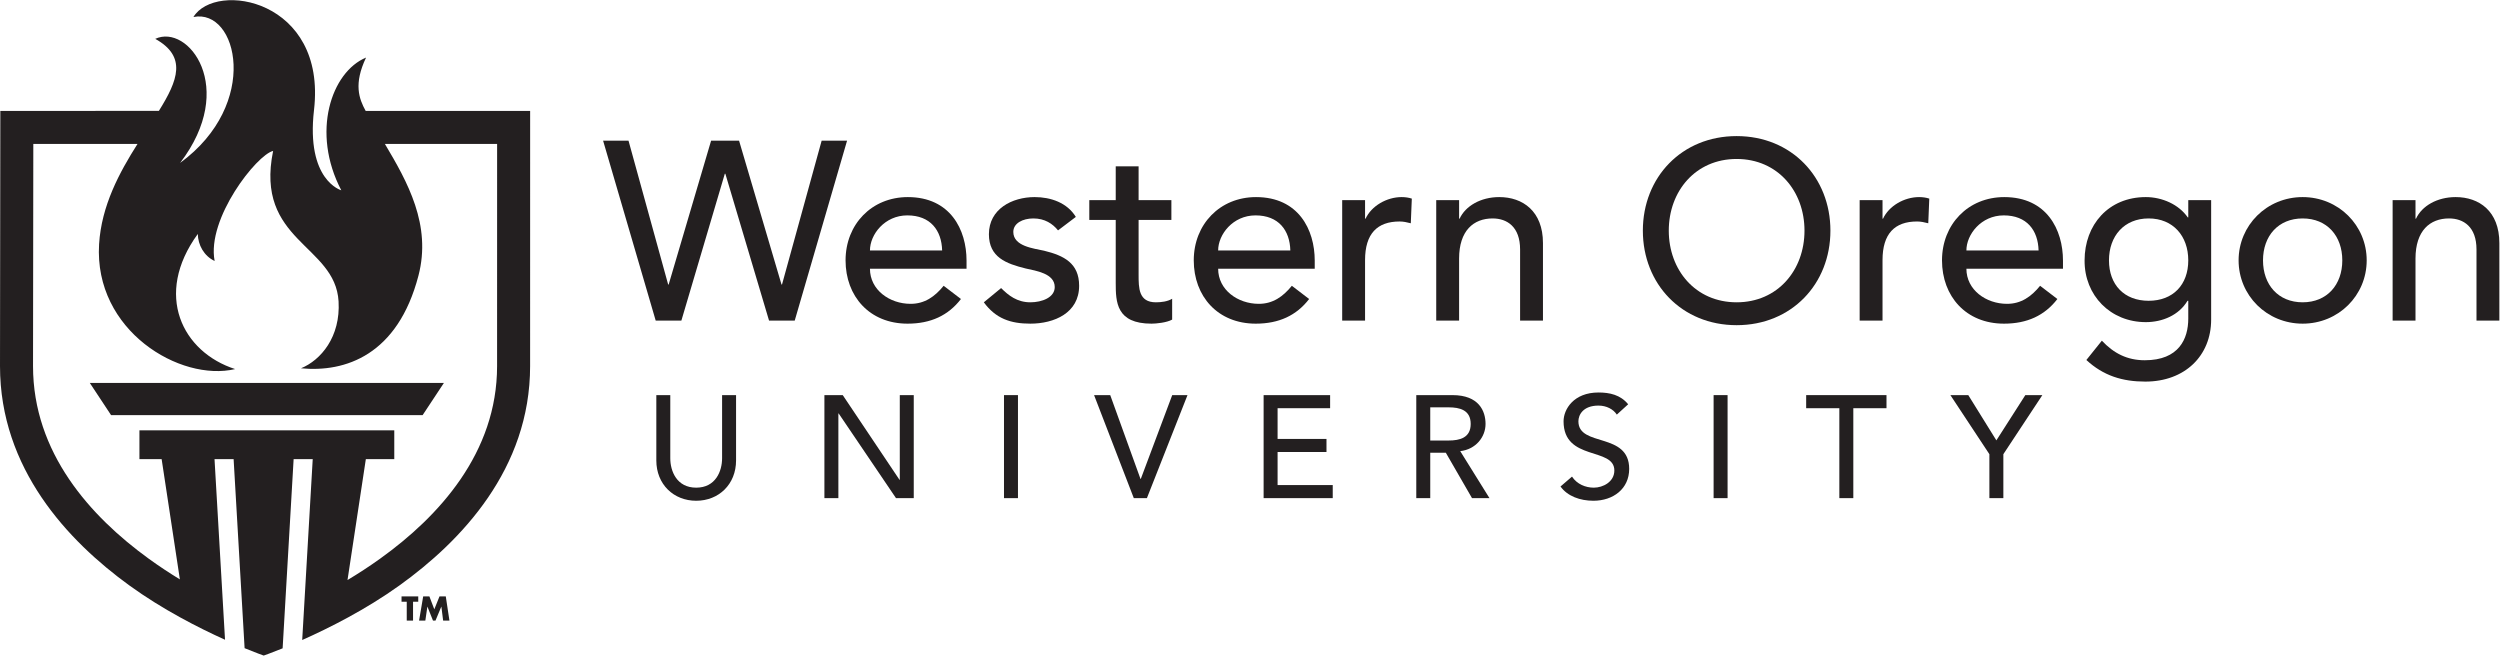 <?xml version="1.0" encoding="UTF-8" standalone="no"?>
<svg
   xmlns:dc="http://purl.org/dc/elements/1.1/"
   xmlns:cc="http://creativecommons.org/ns#"
   xmlns:rdf="http://www.w3.org/1999/02/22-rdf-syntax-ns#"
   xmlns:svg="http://www.w3.org/2000/svg"
   xmlns="http://www.w3.org/2000/svg"
   viewBox="0 0 870.147 228.173"
   height="228.173"
   width="870.147"
   xml:space="preserve"
   id="svg2"
   version="1.1"><defs
     id="defs6" /><g
     transform="matrix(1.333,0,0,-1.333,0,228.173)"
     id="g10"><g
       transform="scale(0.1)"
       id="g12"><path
         id="path14"
         style="fill:#231f20;fill-opacity:1;fill-rule:nonzero;stroke:none"
         d="m 290.02,627.82 h 813.53 l 55.49,83.961 H 234.535 L 290.02,627.82" /><path
         id="path16"
         style="fill:#231f20;fill-opacity:1;fill-rule:nonzero;stroke:none"
         d="M 1004.98,1335.91 H 1298 l -0.07,-580.113 c 0,-226.317 -151.58,-392.496 -305.375,-502.785 -28.7,-20.582 -57.426,-39.184 -85.176,-55.813 l 47.879,315.762 h 74.252 v 75.07 H 364.066 v -75.07 h 57.981 L 469.664,198.91 C 443.121,215.078 415.688,233.109 388.27,252.98 236.188,363.25 86.234,529.359 86.234,755.727 l 0.758,580.183 H 359.047 c -47.082,-74.26 -94.16,-160.98 -100.313,-261.69 -13.808,-225.935 212.043,-360.075 355.254,-326.189 -137.957,44.356 -213.222,194.274 -97.48,352.829 0.363,-28.4 16.105,-57.65 43.93,-70.57 -21.333,110.7 110.085,277.48 152.699,287.35 -48.278,-236.37 162.179,-244.12 170.91,-392.792 5.449,-92.793 -46.434,-153.7 -98.172,-174.766 115.438,-11.172 252.565,34.191 306.755,241.93 34.56,132.498 -28.71,244.918 -87.65,343.898 z m -49.167,225.5 c -90.715,-37.56 -144.059,-195.3 -64.657,-346.57 0,0 -92.566,25.49 -71.23,209.73 33.398,288.49 -257.117,337.69 -314.875,242.73 115.242,23.25 175.844,-227.05 -34.813,-381.01 150.793,197.03 20.848,364.21 -64.867,323.98 82.992,-46.19 59.5,-107.91 9.457,-188.12 H 0.875 L 0,755.785 C 0,487.871 177.563,299.238 337.652,183.172 424.188,120.441 518.512,72.41 587.555,41.309 L 560.133,512.961 h 49.851 l 28.7,-493.672 C 669.656,6.582 688.57,0 688.57,0 c 0,0 18.692,6.43 49.395,18.871 l 28.723,494.09 h 49.851 L 789.078,40.609 c 69.801,31.031 165.707,79.2 253.732,142.332 161.63,115.887 341.36,304.547 341.36,572.844 l 0.07,666.365 H 954.77 c -17.696,32.17 -31.571,70.63 1.043,139.26" /><path
         id="path18"
         style="fill:#231f20;fill-opacity:1;fill-rule:nonzero;stroke:none"
         d="m 1048.46,140.609 h 13.59 V 91.289 h 16.44 v 49.32 h 13.59 v 13.93 h -43.62 v -13.93" /><path
         id="path20"
         style="fill:#231f20;fill-opacity:1;fill-rule:nonzero;stroke:none"
         d="M 1147.59,154.539 1134,120.73 l -12.83,33.809 h -16.19 l -10.74,-63.25 h 16.36 l 5.28,36.41 h 0.17 l 14.51,-36.41 h 6.54 l 15.19,36.41 h 0.17 l 4.61,-36.41 h 16.44 l -9.56,63.25 h -16.36" /><path
         id="path22"
         style="fill:#231f20;fill-opacity:1;fill-rule:nonzero;stroke:none"
         d="m 1574.74,1344.43 h 66.36 l 103.52,-375.602 h 1.33 l 110.82,375.602 h 73 l 110.82,-375.602 h 1.32 l 103.52,375.602 h 66.37 L 2075.09,874.594 h -67.02 l -114.14,383.566 h -1.33 L 1779.13,874.594 h -67.03 l -137.36,469.836" /><path
         id="path24"
         style="fill:#231f20;fill-opacity:1;fill-rule:nonzero;stroke:none"
         d="m 2460.01,1057.75 c -1.33,52.43 -30.53,91.58 -90.92,91.58 -59.06,0 -97.55,-49.78 -97.55,-91.58 z m -188.47,-47.78 c 0,-55.075 51.1,-91.575 106.18,-91.575 36.5,0 63.04,18.578 86.27,47.113 L 2509.12,931 c -33.19,-43.133 -78.97,-64.375 -139.36,-64.375 -99.55,0 -161.92,71.676 -161.92,165.245 0,94.23 68.35,165.24 162.58,165.24 110.83,0 153.3,-84.95 153.3,-165.9 v -21.24 h -252.18" /><path
         id="path26"
         style="fill:#231f20;fill-opacity:1;fill-rule:nonzero;stroke:none"
         d="m 2762.63,1110.18 c -13.93,17.25 -34.5,31.18 -64.37,31.18 -27.87,0 -52.42,-12.61 -52.42,-35.17 0,-37.82 53.75,-43.13 80.29,-49.1 51.77,-12.61 91.58,-32.52 91.58,-91.582 0,-71.004 -65.03,-98.883 -127.41,-98.883 -51.76,0 -90.25,13.277 -121.44,55.75 l 45.12,37.16 c 19.25,-19.242 41.81,-37.16 76.32,-37.16 30.53,0 63.7,12.605 63.7,39.816 0,35.836 -49.77,42.469 -75.65,48.449 -51.09,12.6 -96.22,29.2 -96.22,89.58 0,65.7 60.39,96.89 119.45,96.89 41.81,0 84.94,-14.6 107.5,-51.76 l -46.45,-35.17" /><path
         id="path28"
         style="fill:#231f20;fill-opacity:1;fill-rule:nonzero;stroke:none"
         d="M 3058.6,1137.38 H 2973 V 994.707 c 0,-35.172 0,-72.332 45.13,-72.332 13.93,0 30.52,1.992 42.47,9.293 V 877.25 c -13.94,-7.969 -41.82,-10.625 -53.76,-10.625 -92.24,0 -93.57,56.414 -93.57,106.848 v 163.907 h -69.01 v 51.76 h 69.01 v 88.26 H 2973 v -88.26 h 85.6 v -51.76" /><path
         id="path30"
         style="fill:#231f20;fill-opacity:1;fill-rule:nonzero;stroke:none"
         d="m 3369.18,1057.75 c -1.33,52.43 -30.53,91.58 -90.92,91.58 -59.06,0 -97.55,-49.78 -97.55,-91.58 z m -188.47,-47.78 c 0,-55.075 51.1,-91.575 106.18,-91.575 36.5,0 63.04,18.578 86.27,47.113 L 3418.29,931 c -33.18,-43.133 -78.97,-64.375 -139.36,-64.375 -99.55,0 -161.92,71.676 -161.92,165.245 0,94.23 68.35,165.24 162.58,165.24 110.82,0 153.29,-84.95 153.29,-165.9 v -21.24 h -252.17" /><path
         id="path32"
         style="fill:#231f20;fill-opacity:1;fill-rule:nonzero;stroke:none"
         d="m 3504.58,1189.14 h 59.72 v -48.44 h 1.33 c 15.25,33.18 55.08,56.41 94.22,56.41 9.3,0 18.59,-1.33 26.54,-3.98 l -2.65,-64.38 c -9.95,2.66 -19.91,4.65 -29.2,4.65 -58.4,0 -90.24,-31.85 -90.24,-100.86 V 874.594 h -59.72 v 314.546" /><path
         id="path34"
         style="fill:#231f20;fill-opacity:1;fill-rule:nonzero;stroke:none"
         d="m 3750.12,1189.14 h 59.73 v -48.44 h 1.33 c 15.25,33.18 55.07,56.41 103.51,56.41 61.06,0 114.14,-36.5 114.14,-120.12 V 874.594 h -59.72 v 185.816 c 0,59.05 -33.85,80.95 -71.68,80.95 -49.77,0 -87.58,-31.85 -87.58,-104.84 V 874.594 h -59.73 v 314.546" /><path
         id="path36"
         style="fill:#231f20;fill-opacity:1;fill-rule:nonzero;stroke:none"
         d="m 4711.7,1109.51 c 0,102.86 -69.68,187.13 -177.18,187.13 -107.5,0 -177.19,-84.27 -177.19,-187.13 0,-102.86 69.69,-187.135 177.19,-187.135 107.5,0 177.18,84.275 177.18,187.135 z m -422.05,0 c 0,139.36 101.53,246.87 244.87,246.87 143.34,0 244.86,-107.51 244.86,-246.87 0,-139.354 -101.52,-246.858 -244.86,-246.858 -143.34,0 -244.87,107.504 -244.87,246.858" /><path
         id="path38"
         style="fill:#231f20;fill-opacity:1;fill-rule:nonzero;stroke:none"
         d="m 4855.73,1189.14 h 59.72 v -48.44 h 1.33 c 15.26,33.18 55.08,56.41 94.22,56.41 9.3,0 18.59,-1.33 26.54,-3.98 l -2.65,-64.38 c -9.94,2.66 -19.9,4.65 -29.2,4.65 -58.4,0 -90.24,-31.85 -90.24,-100.86 V 874.594 h -59.72 v 314.546" /><path
         id="path40"
         style="fill:#231f20;fill-opacity:1;fill-rule:nonzero;stroke:none"
         d="m 5322.92,1057.75 c -1.33,52.43 -30.53,91.58 -90.92,91.58 -59.07,0 -97.54,-49.78 -97.54,-91.58 z m -188.46,-47.78 c 0,-55.075 51.09,-91.575 106.17,-91.575 36.5,0 63.05,18.578 86.27,47.113 L 5372.02,931 c -33.19,-43.133 -78.97,-64.375 -139.36,-64.375 -99.53,0 -161.91,71.676 -161.91,165.245 0,94.23 68.34,165.24 162.58,165.24 110.82,0 153.3,-84.95 153.3,-165.9 v -21.24 h -252.17" /><path
         id="path42"
         style="fill:#231f20;fill-opacity:1;fill-rule:nonzero;stroke:none"
         d="m 5506.74,1031.87 c 0,-63.706 39.83,-105.511 103.54,-105.511 63.71,0 103.51,41.805 103.51,105.511 0,63.71 -39.8,109.49 -103.51,109.49 -63.71,0 -103.54,-45.78 -103.54,-109.49 z m 266.78,-154.62 c 0,-94.902 -69.02,-161.914 -171.87,-161.914 -59.73,0 -109.5,15.254 -153.95,56.406 l 40.47,50.43 c 31.19,-33.184 66.37,-51.09 112.15,-51.09 88.92,0 113.47,55.738 113.47,108.82 v 46.457 h -1.99 c -22.56,-37.828 -65.68,-55.75 -108.83,-55.75 -92.24,0 -160.58,69.684 -159.92,161.261 0,92.91 62.37,165.24 159.92,165.24 42.48,0 86.27,-19.25 109.5,-53.09 h 1.32 v 45.12 h 59.73 V 877.25" /><path
         id="path44"
         style="fill:#231f20;fill-opacity:1;fill-rule:nonzero;stroke:none"
         d="m 6012.43,922.375 c 63.71,0 103.53,45.789 103.53,109.495 0,63.71 -39.82,109.49 -103.53,109.49 -63.69,0 -103.52,-45.78 -103.52,-109.49 0,-63.706 39.83,-109.495 103.52,-109.495 z m 0,274.735 c 93.57,0 167.22,-73.66 167.22,-165.24 0,-91.577 -73.65,-165.245 -167.22,-165.245 -93.56,0 -167.23,73.668 -167.23,165.245 0,91.58 73.67,165.24 167.23,165.24" /><path
         id="path46"
         style="fill:#231f20;fill-opacity:1;fill-rule:nonzero;stroke:none"
         d="m 6247.37,1189.14 h 59.72 v -48.44 h 1.33 c 15.26,33.18 55.08,56.41 103.52,56.41 61.05,0 114.14,-36.5 114.14,-120.12 V 874.594 h -59.73 v 185.816 c 0,59.05 -33.85,80.95 -71.68,80.95 -49.76,0 -87.58,-31.85 -87.58,-104.84 V 874.594 h -59.72 v 314.546" /><path
         id="path48"
         style="fill:#231f20;fill-opacity:1;fill-rule:nonzero;stroke:none"
         d="M 1750.18,680.039 V 515.141 c 0,-33.43 16.72,-76.75 67.63,-76.75 50.92,0 67.63,43.32 67.63,76.75 v 164.898 h 36.48 v -170.59 c 0,-62.32 -45.22,-105.25 -104.11,-105.25 -58.89,0 -104.1,42.93 -104.1,105.25 v 170.59 h 36.47" /><path
         id="path50"
         style="fill:#231f20;fill-opacity:1;fill-rule:nonzero;stroke:none"
         d="m 2152.61,680.039 h 47.87 L 2348.66,458.91 h 0.76 v 221.129 h 36.47 v -269 h -46.35 l -149.7,221.121 h -0.76 V 411.039 h -36.47 v 269" /><path
         id="path52"
         style="fill:#231f20;fill-opacity:1;fill-rule:nonzero;stroke:none"
         d="M 2621.52,680.039 H 2658 v -269 h -36.48 v 269" /><path
         id="path54"
         style="fill:#231f20;fill-opacity:1;fill-rule:nonzero;stroke:none"
         d="m 2856.75,680.039 h 42.17 l 79.03,-218.84 h 0.76 l 82.07,218.84 h 39.89 l -106,-269 h -34.2 l -103.72,269" /><path
         id="path56"
         style="fill:#231f20;fill-opacity:1;fill-rule:nonzero;stroke:none"
         d="m 3299.43,680.039 h 173.64 V 645.852 H 3335.91 V 565.68 h 127.67 v -34.2 h -127.67 v -86.242 h 144 v -34.199 h -180.48 v 269" /><path
         id="path58"
         style="fill:#231f20;fill-opacity:1;fill-rule:nonzero;stroke:none"
         d="m 3734.52,561.5 h 47.89 c 28.86,0 57.73,6.84 57.73,43.309 0,36.472 -28.87,43.32 -57.73,43.32 h -47.89 z m -36.47,118.539 h 94.61 c 68.77,0 86.25,-41.41 86.25,-75.23 0,-34.188 -25.47,-66.477 -66.11,-71.039 l 76.37,-122.731 h -45.59 l -68.4,118.551 h -40.66 V 411.039 h -36.47 v 269" /><path
         id="path60"
         style="fill:#231f20;fill-opacity:1;fill-rule:nonzero;stroke:none"
         d="m 4104.65,467.27 c 12.91,-19.75 35.34,-28.879 57,-28.879 23.94,0 53.57,15.211 53.57,44.839 0,61.93 -132.6,23.551 -132.6,128.418 0,31.543 26.58,75.231 91.17,75.231 29.26,0 57.39,-6.078 77.52,-30.77 l -29.63,-26.98 c -9.12,14.062 -26.99,23.551 -47.89,23.551 -40.27,0 -52.42,-24.321 -52.42,-41.032 0,-68.007 132.6,-27.359 132.6,-124.238 0,-52.051 -41.8,-83.211 -93.46,-83.211 -34.59,0 -67.63,11.781 -85.88,37.231 l 30.02,25.84" /><path
         id="path62"
         style="fill:#231f20;fill-opacity:1;fill-rule:nonzero;stroke:none"
         d="m 4474.38,680.039 h 36.48 v -269 h -36.48 v 269" /><path
         id="path64"
         style="fill:#231f20;fill-opacity:1;fill-rule:nonzero;stroke:none"
         d="m 4802.7,645.852 h -86.62 v 34.187 h 209.73 v -34.187 h -86.63 V 411.039 h -36.48 v 234.813" /><path
         id="path66"
         style="fill:#231f20;fill-opacity:1;fill-rule:nonzero;stroke:none"
         d="m 5194.48,525.789 -101.82,154.25 h 46.72 l 73.34,-118.16 75.61,118.16 h 44.45 l -101.82,-154.25 v -114.75 h -36.48 v 114.75" /></g></g></svg>